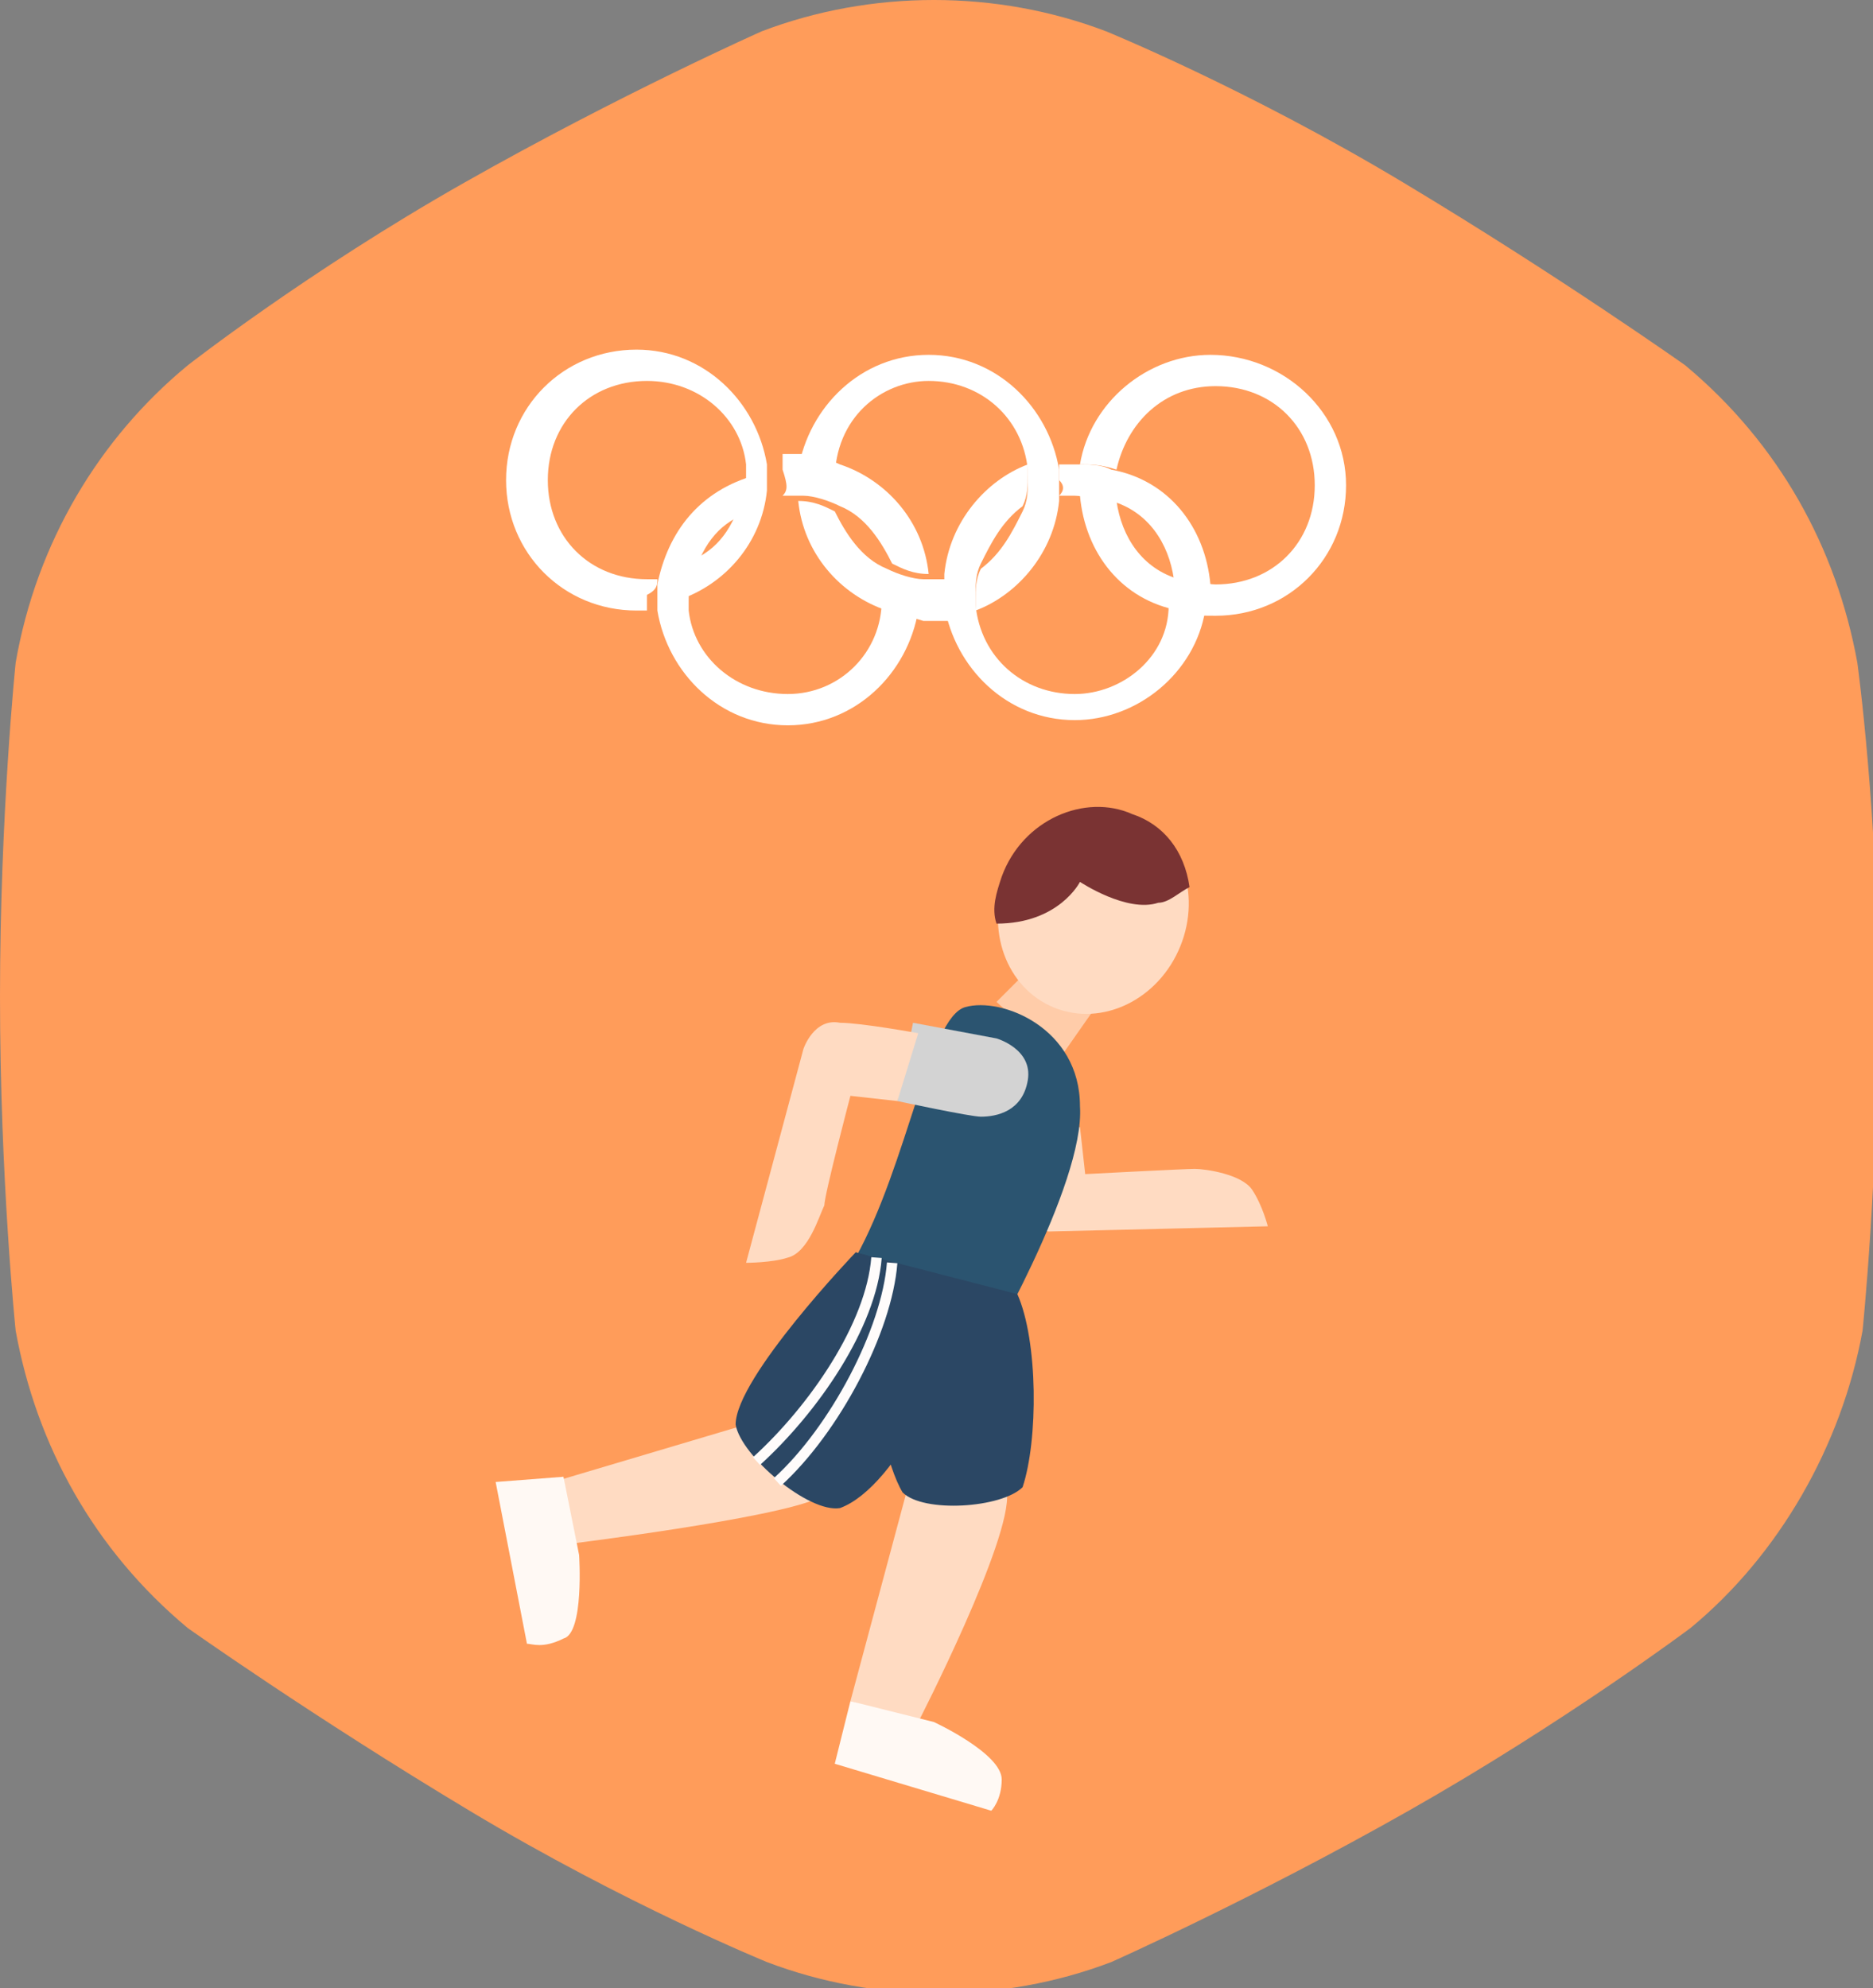 <?xml version="1.0" encoding="utf-8"?>
<!-- Generator: Adobe Illustrator 20.1.0, SVG Export Plug-In . SVG Version: 6.00 Build 0)  -->
<svg version="1.1" id="Слой_1" xmlns="http://www.w3.org/2000/svg" xmlns:xlink="http://www.w3.org/1999/xlink" x="0px" y="0px"
	 viewBox="0 0 35.9 38.1" style="enable-background:new 0 0 35.9 38.1;" xml:space="preserve">
<rect x="0" y="0" width="35.9" height="38.1" fill="#808080" stroke="none"/>
<style type="text/css">
	.st0{fill:#FF9C5A;}
	.st1{fill:#FFCCA9;}
	.st2{fill:#FFDBC2;}
	.st3{fill:#7A3333;}
	.st4{fill:#2B5470;}
	.st5{fill:#FFF9F4;}
	.st6{fill:#2B4764;}
	.st7{fill:#D3D3D3;}
	.st8{fill:none;stroke:#FFFCFB;stroke-width:0.2;stroke-miterlimit:10;}
	.st9{fill:none;}
	.st10{fill:#FFFFFF;}
</style>
<path class="st0" d="M35.6,12.7c-0.4-2.2-1.5-4.2-3.3-5.7c0,0-2.4-1.7-5.4-3.5s-5.7-2.9-5.7-2.9c-2.1-0.8-4.5-0.8-6.6,0
	c0,0-2.7,1.2-5.7,2.9S3.6,7,3.6,7c-1.7,1.4-2.9,3.4-3.3,5.7c0,0-0.3,2.9-0.3,6.4s0.3,6.4,0.3,6.4c0.4,2.2,1.5,4.2,3.3,5.7
	c0,0,2.4,1.7,5.4,3.5s5.7,2.9,5.7,2.9c2.1,0.8,4.5,0.8,6.6,0c0,0,2.7-1.2,5.7-2.9s5.4-3.5,5.4-3.5c1.7-1.4,2.9-3.5,3.3-5.7
	c0,0,0.3-2.9,0.3-6.4S35.6,12.7,35.6,12.7"/>
<title>stadion_neptun</title>
<g>
	<polygon id="XMLID_3_" class="st1" points="19.1,19.2 19.9,18.4 21,19.3 20.3,20.3 	"/>
	<g>
		
			<ellipse id="XMLID_2_" transform="matrix(0.376 -0.926 0.926 0.376 -3.052 30.361)" class="st2" cx="21" cy="17.4" rx="2" ry="1.8"/>
		<path id="XMLID_1_" class="st3" d="M21.7,15.6c-0.9-0.4-2.1,0.1-2.5,1.2c-0.1,0.3-0.2,0.6-0.1,0.9c1.2,0,1.6-0.8,1.6-0.8
			s0.9,0.6,1.5,0.4c0.2,0,0.4-0.2,0.6-0.3C22.7,16.3,22.3,15.8,21.7,15.6z"/>
	</g>
	<path id="XMLID_4_" class="st2" d="M20.7,21.6l0.1,0.9c0,0,1.9-0.1,2.1-0.1s0.9,0.1,1.1,0.4s0.3,0.7,0.3,0.7l-4.2,0.1
		c0,0-0.6-0.1-0.7-0.5s-0.2-1.5-0.2-1.5H20.7z"/>
	<path id="XMLID_5_" class="st4" d="M16.4,24.1c1-1.8,1.4-4.6,2.1-4.8s2.2,0.4,2.2,1.9c0.1,1.5-1.9,4.9-1.9,4.9L16.4,24.1z"/>
	<path class="st2" d="M14.3,27.3l-3.7,1.1l0.2,1.2c0,0,4.1-0.5,4.9-0.9C16.4,28.2,14.3,27.3,14.3,27.3z"/>
	<path id="XMLID_8_" class="st5" d="M10.8,28.3l0.3,1.5c0,0,0.1,1.5-0.3,1.6c-0.4,0.2-0.6,0.1-0.7,0.1l-0.6-3.1L10.8,28.3z"/>
	<path class="st6" d="M18.2,24.5L16.4,24c0,0-2.3,2.4-2.3,3.3c0.1,0.6,1.4,1.7,2,1.6C17.2,28.5,18.5,25.9,18.2,24.5z"/>
	<path class="st2" d="M17.4,28.5l-1.1,4.1l1.3,0.4c0,0,1.8-3.5,1.7-4.4C19.2,27.8,17.4,28.5,17.4,28.5z"/>
	<path id="XMLID_6_" class="st5" d="M16.3,32.6l1.6,0.4c0,0,1.3,0.6,1.3,1.1c0,0.4-0.2,0.6-0.2,0.6l-3-0.9L16.3,32.6z"/>
	<path class="st6" d="M19.5,24.8L16.4,24c0,0,0.3,3.6,0.9,4.6c0.4,0.4,1.9,0.3,2.3-0.1C19.9,27.6,19.9,25.7,19.5,24.8z"/>
	<g>
		<path id="XMLID_10_" class="st7" d="M17.5,19.6l1.6,0.3c0,0,0.7,0.2,0.6,0.8s-0.6,0.7-0.9,0.7c-0.2,0-1.6-0.3-1.6-0.3L17.5,19.6z"
			/>
		<path id="XMLID_9_" class="st2" d="M17.2,21.1L16.3,21c0,0-0.5,1.9-0.5,2.1c-0.1,0.2-0.3,0.9-0.7,1c-0.3,0.1-0.8,0.1-0.8,0.1
			l1.1-4.1c0,0,0.2-0.6,0.7-0.5c0.4,0,1.5,0.2,1.5,0.2L17.2,21.1z"/>
	</g>
	<path class="st8" d="M14.5,28c1.1-1,2.2-2.6,2.3-3.9"/>
	<path class="st8" d="M14.9,28.4c1.1-1,2.1-2.9,2.2-4.2"/>
</g>
<g>
	<path class="st9" d="M19.6,9.8c-0.4,0.2-0.7,0.6-0.8,1.1C19.2,10.6,19.5,10.3,19.6,9.8z"/>
	<path class="st9" d="M21.3,9.6c0.1,0.7,0.6,1.2,1.2,1.5C22.4,10.4,21.9,9.8,21.3,9.6z"/>
	<path class="st9" d="M17.8,7.3c-1,0-1.8,0.7-1.9,1.6c0.9,0.3,1.6,1.1,1.7,2.1c0.1,0,0.2,0,0.2,0c0.1,0,0.2,0,0.3,0
		c0.1-0.9,0.7-1.7,1.6-2.1C19.6,8,18.8,7.3,17.8,7.3z"/>
	<path class="st9" d="M20.3,9.5c-0.1,0.9-0.7,1.7-1.6,2.1c0.1,1,0.9,1.7,1.9,1.7c0.9,0,1.7-0.7,1.9-1.6c-1-0.2-1.8-1.1-1.9-2.2l0,0
		C20.5,9.5,20.5,9.5,20.3,9.5z"/>
	<path class="st9" d="M15,9.5c-0.1,1-0.8,1.8-1.7,2.1c0.1,0.9,0.9,1.6,1.9,1.6s1.8-0.7,1.9-1.6c-0.9-0.3-1.6-1.1-1.7-2.1
		c-0.1,0-0.2,0-0.2,0C15.1,9.5,15.1,9.5,15,9.5z"/>
	<path class="st9" d="M16,9.7c0.2,0.5,0.5,0.9,1,1.1C16.8,10.4,16.4,9.9,16,9.7z"/>
	<path class="st9" d="M12.5,7.3c-1.1,0-1.9,0.8-1.9,1.9s0.8,1.9,1.9,1.9c0.1,0,0.1,0,0.2,0c0.1-1,0.8-1.8,1.7-2.1
		C14.2,8,13.5,7.3,12.5,7.3z"/>
	<path class="st9" d="M23.2,11.2L23.2,11.2c1.1,0,1.9-0.8,1.9-1.9s-0.8-1.9-1.9-1.9c-0.9,0-1.7,0.7-1.9,1.6
		C22.4,9.3,23.1,10.1,23.2,11.2z"/>
	<path class="st9" d="M14.3,9.7c-0.5,0.2-0.9,0.7-1.1,1.2C13.8,10.7,14.2,10.3,14.3,9.7z"/>
	<path class="st10" d="M12.6,11.1c-0.1,0-0.1,0-0.2,0c-1.1,0-1.9-0.8-1.9-1.9s0.8-1.9,1.9-1.9c1,0,1.8,0.7,1.9,1.6
		c0,0.1,0,0.2,0,0.2c0,0.2,0,0.3-0.1,0.5c-0.2,0.6-0.5,1-1.1,1.2c0,0.2-0.1,0.3-0.1,0.5c0,0.1,0,0.2,0,0.2c0.9-0.3,1.6-1.1,1.7-2.1
		c0-0.1,0-0.2,0-0.2s0-0.2,0-0.3c-0.2-1.2-1.2-2.2-2.5-2.2c-1.4,0-2.5,1.1-2.5,2.5s1.1,2.5,2.5,2.5c0.1,0,0.1,0,0.2,0
		c0-0.1,0-0.2,0-0.3C12.6,11.3,12.6,11.2,12.6,11.1z"/>
	<path class="st10" d="M18.2,11.1c-0.1,0-0.2,0-0.3,0c-0.1,0-0.2,0-0.2,0c-0.2,0-0.5-0.1-0.7-0.2c-0.5-0.2-0.8-0.7-1-1.1
		c-0.2-0.1-0.4-0.2-0.7-0.2c0.1,1,0.8,1.8,1.7,2.1c0.2,0.1,0.4,0.1,0.7,0.2c0.1,0,0.2,0,0.2,0c0.1,0,0.2,0,0.3,0c0-0.1,0-0.2,0-0.3
		C18.1,11.3,18.1,11.2,18.2,11.1z"/>
	<path class="st10" d="M17.8,7.3c1,0,1.8,0.7,1.9,1.7c0,0.1,0,0.1,0,0.2c0,0.2,0,0.4-0.1,0.6c-0.2,0.4-0.4,0.8-0.8,1.1
		c-0.1,0.2-0.1,0.4-0.1,0.6c0,0.1,0,0.1,0,0.2c0.8-0.3,1.5-1.1,1.6-2.1c0-0.1,0-0.2,0-0.3s0-0.2,0-0.3c-0.2-1.2-1.2-2.2-2.5-2.2
		s-2.3,1-2.5,2.2c0.2,0,0.4,0.1,0.7,0.2C16,8,16.9,7.3,17.8,7.3z"/>
	<path class="st10" d="M23.2,6.8c-1.2,0-2.3,0.9-2.5,2.1c0.2,0,0.4,0,0.7,0.1c0.2-0.9,0.9-1.6,1.9-1.6c1.1,0,1.9,0.8,1.9,1.9
		s-0.8,1.9-1.9,1.9l0,0c-0.2,0-0.4-0.1-0.7-0.1c-0.7-0.2-1.1-0.8-1.2-1.5c-0.2-0.1-0.4-0.1-0.7-0.1c0.1,1.1,0.8,2,1.9,2.2
		c0.2,0.1,0.4,0.1,0.7,0.1l0,0c1.4,0,2.5-1.1,2.5-2.5S24.6,6.8,23.2,6.8z"/>
	<path class="st10" d="M15.1,13.3c-1,0-1.8-0.7-1.9-1.6c0-0.1,0-0.2,0-0.2c0-0.2,0-0.3,0.1-0.5c0.2-0.6,0.5-1,1.1-1.2
		c0-0.2,0.1-0.3,0.1-0.5c0-0.1,0-0.2,0-0.2c-1.1,0.3-1.7,1.1-1.9,2.1c0,0.1,0,0.2,0,0.2c0,0.1,0,0.2,0,0.3c0.2,1.2,1.2,2.2,2.5,2.2
		s2.3-1,2.5-2.2c-0.2,0-0.4-0.1-0.7-0.2C16.9,12.5,16.1,13.3,15.1,13.3z"/>
	<path class="st10" d="M15,9.5c0.1,0,0.1,0,0.2,0c0.1,0,0.2,0,0.2,0c0.2,0,0.5,0.1,0.7,0.2c0.5,0.2,0.8,0.7,1,1.1
		c0.2,0.1,0.4,0.2,0.7,0.2c-0.1-1-0.8-1.8-1.7-2.1c-0.2-0.1-0.4-0.1-0.7-0.2c-0.1,0-0.2,0-0.2,0c-0.1,0-0.1,0-0.2,0
		c0,0.1,0,0.2,0,0.3C15.1,9.3,15.1,9.4,15,9.5z"/>
	<path class="st10" d="M20.3,9.5c0.1,0,0.2,0,0.3,0l0,0c0.2,0,0.4,0.1,0.7,0.1c0.7,0.2,1.1,0.8,1.2,1.5c0.2,0.1,0.4,0.1,0.7,0.1
		c-0.1-1.1-0.8-2-1.9-2.2c-0.2-0.1-0.4-0.1-0.7-0.1l0,0c-0.1,0-0.2,0-0.3,0c0,0.1,0,0.2,0,0.3C20.4,9.3,20.4,9.4,20.3,9.5z"/>
	<path class="st10" d="M20.6,13.3c-1,0-1.8-0.7-1.9-1.7c0-0.1,0-0.1,0-0.2c0-0.2,0-0.4,0.1-0.6c0.2-0.4,0.4-0.8,0.8-1.1
		c0.1-0.2,0.1-0.4,0.1-0.6c0-0.1,0-0.1,0-0.2c-0.8,0.3-1.5,1.1-1.6,2.1c0,0.1,0,0.2,0,0.3s0,0.2,0,0.3c0.2,1.2,1.2,2.2,2.5,2.2
		c1.2,0,2.3-0.9,2.5-2.1c-0.2,0-0.4,0-0.7-0.1C22.4,12.6,21.5,13.3,20.6,13.3z"/>
</g>
</svg>
